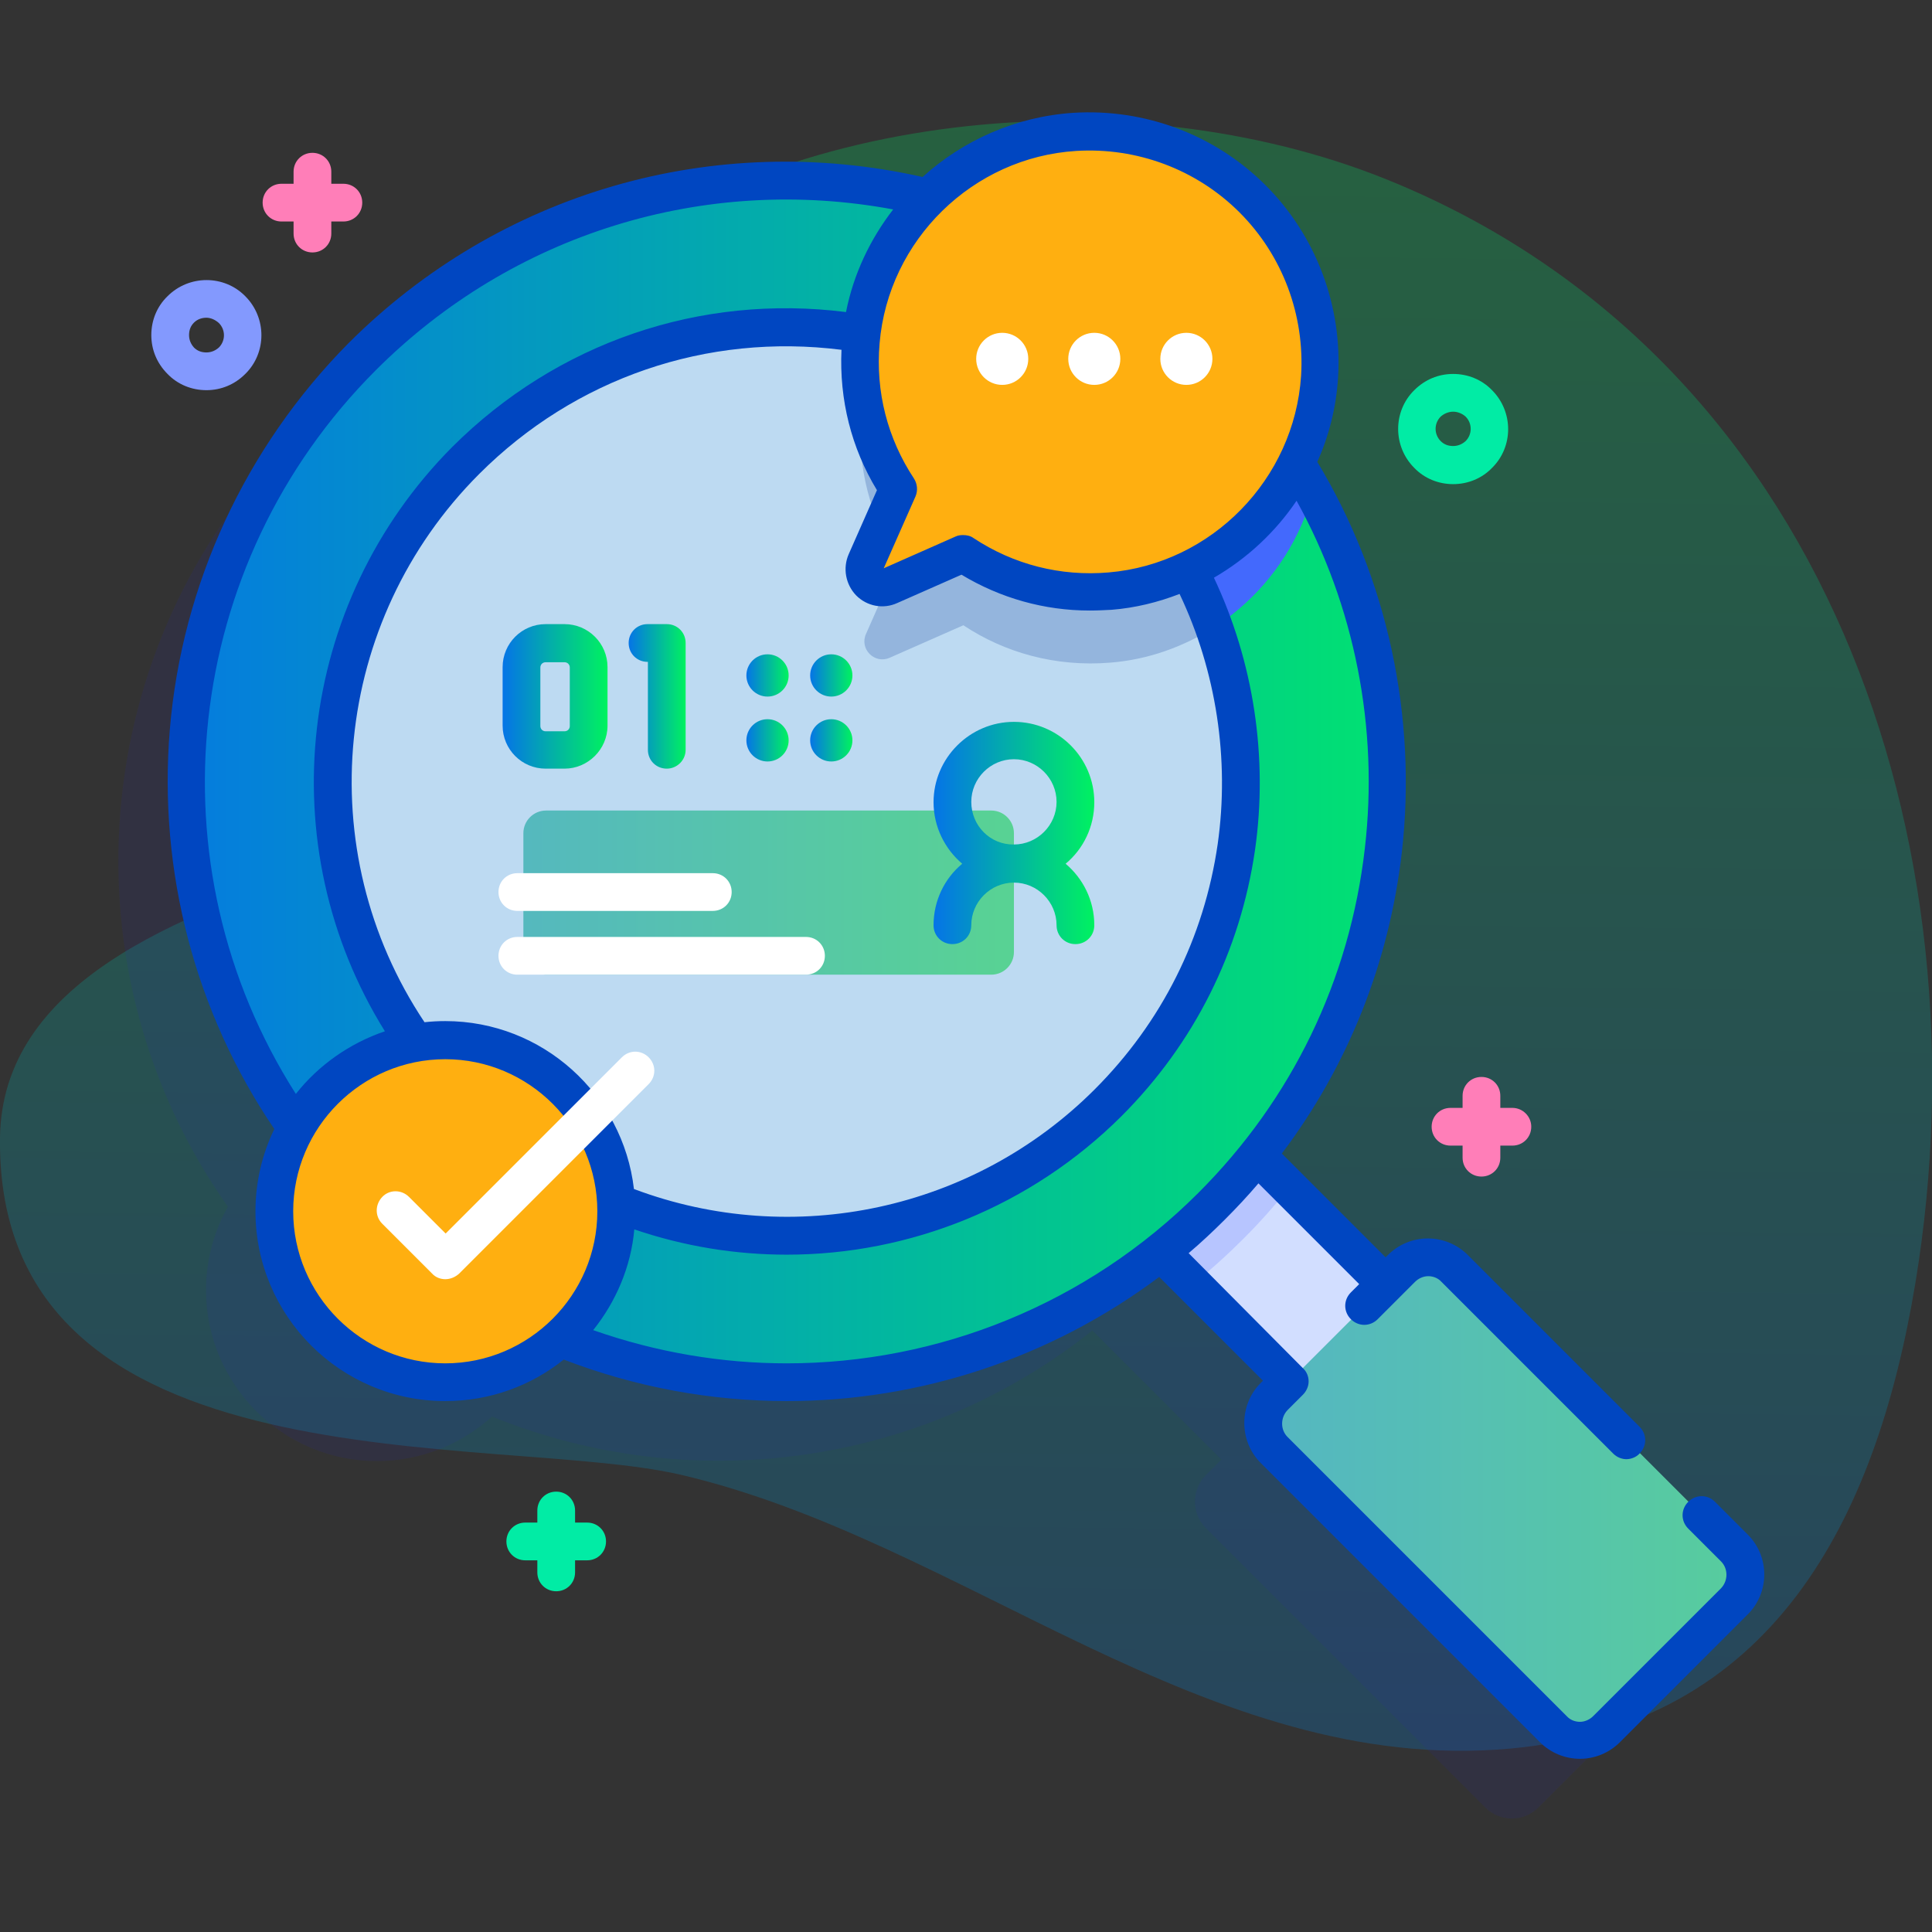 <svg xmlns="http://www.w3.org/2000/svg" viewBox="0 0 512 512"><rect x="0" y="0" width="512" height="512" fill="#333333" stroke="none"/><linearGradient id="a" gradientUnits="userSpaceOnUse" x1="253.477" y1="1076.485" x2="259.474" y2="568.682" gradientTransform="translate(0 -566)"><stop offset=".011" stop-color="#0575e6"/><stop offset="1" stop-color="#00f260"/></linearGradient><path d="M367.6 47.6c-68.8-27.8-164.5-18.6-217.9 29-37.7 33.6-8.9 43.7 15.8 106.3C183.4 228.3.9 220 0 301.6c-1.1 94.3 131.3 77.9 180.3 89.2 74.8 17.4 139.5 79.8 219.8 72.6 69.8-6.3 97.1-60.7 107.5-123.4 19.3-116.7-23.6-245.3-140-292.4z" opacity=".25" fill="url(#a)"/><path d="M441.7 431.2l-74-74c-3.9-3.9-10.2-3.9-14.1 0l-4.1 4.1-34.2-34.2c49.8-62.5 45.8-153.7-12.1-211.6-62.2-62.1-163-62.1-225.2.1-55.6 55.6-61.5 142.1-17.6 204.2-3.7 6.5-5.8 14.1-5.8 22.1 0 25 20.3 45.3 45.3 45.3 11.7 0 22.4-4.5 30.5-11.8 52.2 21.2 113.4 13.6 159.1-22.8l34.2 34.2-4.1 4.1c-3.9 3.9-3.9 10.2 0 14.1l74 74c3.9 3.9 10.2 3.9 14.1 0l33.9-33.9c4-3.7 4-10 .1-13.9z" opacity=".11" fill="#2626bc"/><path d="M296.4 320.7l25.6-25.6 53.2 53.2-25.6 25.6-53.2-53.2z" fill="#d2deff"/><path d="M322.1 295.1l19.6 19.6c-3.8 4.7-7.8 9.2-12.1 13.5s-8.8 8.4-13.5 12.1l-19.6-19.6 25.6-25.6z" fill="#b7c5ff"/><linearGradient id="b" gradientUnits="userSpaceOnUse" x1="273.273" y1="116.8" x2="571.955" y2="116.8" gradientTransform="matrix(1 0 0 -1 0 514)"><stop offset=".011" stop-color="#53acd3"/><stop offset="1" stop-color="#5ae07d"/></linearGradient><path d="M459.7 424.3l-33.9 33.9c-3.9 3.9-10.2 3.9-14.1 0l-74-74c-3.9-3.9-3.9-10.2 0-14.1l33.9-33.9c3.9-3.9 10.2-3.9 14.1 0l74 74c3.9 3.9 3.9 10.2 0 14.1z" fill="url(#b)"/><linearGradient id="c" gradientUnits="userSpaceOnUse" x1="22.576" y1="207.1" x2="420.937" y2="207.1"><stop offset=".011" stop-color="#0575e6"/><stop offset="1" stop-color="#00f260"/></linearGradient><circle cx="208.6" cy="207.1" r="159.2" fill="url(#c)"/><path d="M348 130.2c-6.4 24.5-27.8 43.2-53.7 45.4-14.5 1.2-28-2.6-39-9.9l-19.5 8.6c-4 1.8-8.1-2.3-6.3-6.3l8.6-19.5c-7.3-11-11.1-24.5-9.9-39 1.9-23 17-42.5 37.4-51 20.3 7.7 39.2 19.8 55.6 36.1 10.7 10.8 19.7 22.8 26.8 35.6z" fill="#4369fd"/><circle cx="208.6" cy="207.1" r="120.3" fill="#bddaf2"/><path d="M321.8 166.2c-8.1 5.2-17.5 8.6-27.5 9.4-14.5 1.2-28-2.6-39-9.9l-19.5 8.6c-4 1.8-8.1-2.3-6.3-6.3l8.6-19.5c-7.3-11-11.1-24.5-9.9-39 .6-7.1 2.5-13.9 5.3-20.1 22.1 4.6 43.1 15.5 60.2 32.7 12.9 12.9 22.3 28 28.1 44.1z" fill="#94b5dd"/><path d="M349.8 99.9c2.4-36.9-28-67.3-64.9-64.9-29.8 1.9-54.2 25.8-56.8 55.6-1.2 14.5 2.6 28 9.9 39l-8.6 19.5c-1.8 4 2.3 8.1 6.3 6.3l19.5-8.6c11 7.3 24.5 11.1 39 9.9 29.8-2.6 53.7-27 55.6-56.8z" fill="#ffaf10"/><circle cx="265.6" cy="95.1" r="6.9" fill="#fff"/><circle cx="290" cy="95.1" r="6.9" fill="#fff"/><circle cx="314.4" cy="95.1" r="6.9" fill="#fff"/><circle cx="118" cy="321" r="45.3" fill="#ffaf10"/><linearGradient id="d" gradientUnits="userSpaceOnUse" x1="73.097" y1="277.45" x2="336.183" y2="277.45" gradientTransform="matrix(1 0 0 -1 0 514)"><stop offset=".011" stop-color="#53acd3"/><stop offset="1" stop-color="#5ae07d"/></linearGradient><path d="M144.7 258.3h118c3.3 0 6-2.7 6-6v-31.5c0-3.3-2.7-6-6-6h-118c-3.3 0-6 2.7-6 6v31.5c0 3.3 2.7 6 6 6z" fill="url(#d)"/><path d="M188.9 241.4h-51.8c-2.8 0-5-2.2-5-5s2.2-5 5-5h51.8c2.8 0 5 2.2 5 5s-2.2 5-5 5zm24.7 16.9h-76.5c-2.8 0-5-2.2-5-5s2.2-5 5-5h76.5c2.8 0 5 2.2 5 5s-2.2 5-5 5z" fill="#fff"/><linearGradient id="e" gradientUnits="userSpaceOnUse" x1="197.762" y1="335" x2="208.938" y2="335" gradientTransform="matrix(1 0 0 -1 0 514)"><stop offset=".011" stop-color="#0575e6"/><stop offset="1" stop-color="#00f260"/></linearGradient><circle cx="203.4" cy="179" r="5.6" fill="url(#e)"/><linearGradient id="f" gradientUnits="userSpaceOnUse" x1="214.666" y1="335" x2="225.842" y2="335" gradientTransform="matrix(1 0 0 -1 0 514)"><stop offset=".011" stop-color="#0575e6"/><stop offset="1" stop-color="#00f260"/></linearGradient><circle cx="220.3" cy="179" r="5.6" fill="url(#f)"/><linearGradient id="g" gradientUnits="userSpaceOnUse" x1="197.762" y1="317.8" x2="208.938" y2="317.8" gradientTransform="matrix(1 0 0 -1 0 514)"><stop offset=".011" stop-color="#0575e6"/><stop offset="1" stop-color="#00f260"/></linearGradient><circle cx="203.4" cy="196.2" r="5.6" fill="url(#g)"/><linearGradient id="h" gradientUnits="userSpaceOnUse" x1="214.666" y1="317.8" x2="225.842" y2="317.8" gradientTransform="matrix(1 0 0 -1 0 514)"><stop offset=".011" stop-color="#0575e6"/><stop offset="1" stop-color="#00f260"/></linearGradient><circle cx="220.3" cy="196.2" r="5.6" fill="url(#h)"/><path d="M54.7 103.4c-3.9 0-7.6-1.5-10.3-4.3-2.8-2.8-4.3-6.4-4.3-10.3s1.5-7.6 4.3-10.3c5.7-5.7 15-5.7 20.6 0 5.7 5.7 5.7 15 0 20.6-2.8 2.8-6.4 4.3-10.3 4.3zm0-19.2c-1.2 0-2.4.4-3.3 1.3-.9.9-1.3 2-1.3 3.3s.5 2.4 1.3 3.3c.9.9 2 1.3 3.3 1.3s2.4-.5 3.3-1.3c1.8-1.8 1.8-4.7 0-6.5-1-.9-2.2-1.4-3.3-1.4z" fill="#8399fe"/><path d="M385.1 128.3c-3.9 0-7.6-1.5-10.3-4.3-5.7-5.7-5.7-15 0-20.6 2.8-2.8 6.4-4.3 10.3-4.3s7.6 1.5 10.3 4.3c5.7 5.7 5.7 15 0 20.6-2.7 2.8-6.4 4.3-10.3 4.3zm0-19.2c-1.2 0-2.4.5-3.3 1.3-1.8 1.8-1.8 4.7 0 6.5.9.9 2 1.3 3.3 1.3s2.4-.5 3.3-1.3c1.8-1.8 1.8-4.7 0-6.5-.9-.8-2.1-1.3-3.3-1.3z" fill="#01eca5"/><path d="M91 48.7h-3.2v-3.2c0-2.8-2.2-5-5-5s-5 2.2-5 5v3.2h-3.2c-2.8 0-5 2.2-5 5s2.2 5 5 5h3.2v3.2c0 2.8 2.2 5 5 5s5-2.2 5-5v-3.2H91c2.8 0 5-2.2 5-5s-2.2-5-5-5zm309.8 244.9h-3.2v-3.2c0-2.8-2.2-5-5-5s-5 2.2-5 5v3.2h-3.2c-2.8 0-5 2.2-5 5s2.2 5 5 5h3.2v3.2c0 2.8 2.2 5 5 5s5-2.2 5-5v-3.2h3.2c2.8 0 5-2.2 5-5s-2.3-5-5-5z" fill="#ff7eb8"/><path d="M155.6 403.5h-3.2v-3.2c0-2.8-2.2-5-5-5s-5 2.2-5 5v3.2h-3.2c-2.8 0-5 2.2-5 5s2.2 5 5 5h3.2v3.2c0 2.8 2.2 5 5 5s5-2.2 5-5v-3.2h3.2c2.8 0 5-2.2 5-5s-2.2-5-5-5z" fill="#01eca5"/><path d="M463.2 406.7l-8.7-8.7c-2-2-5.1-2-7.1 0s-2 5.1 0 7.1l8.7 8.7c1.9 1.9 1.9 5.1 0 7.1l-33.9 33.9c-.9.9-2.2 1.5-3.5 1.5s-2.6-.5-3.5-1.5l-74-74c-1.9-1.9-1.9-5.1 0-7.1l4.1-4.1c.9-.9 1.5-2.2 1.5-3.5s-.5-2.6-1.5-3.5L315 332.1c3.3-2.8 6.5-5.8 9.6-8.9s6.1-6.3 8.9-9.6l26.7 26.7-2.2 2.2c-2 2-2 5.1 0 7.1s5.1 2 7.1 0l9.9-9.9c.9-.9 2.2-1.5 3.5-1.5s2.6.5 3.5 1.5l45.5 45.5c1 1 2.3 1.5 3.5 1.5s2.6-.5 3.5-1.5c2-2 2-5.1 0-7.1L389 332.6c-2.8-2.8-6.6-4.4-10.6-4.4s-7.8 1.6-10.6 4.4l-.6.6-27.5-27.5c17.5-23.2 28.4-50.4 31.8-79.8 4.1-35.9-3.8-72.7-22.4-103.5 3.1-6.9 5-14.4 5.5-22.3 1.2-19-5.8-37.6-19.2-51-13.4-13.4-32-20.4-51-19.2-15.2 1-29.2 7.3-39.9 17-55.3-12.4-112.1 4-152.2 44.1-27.2 27.5-44.1 63.8-47.3 102.4-3.1 37.4 6.7 74.9 27.7 105.8-3.2 6.6-5 14-5 21.8 0 27.8 22.6 50.3 50.3 50.3 11.9 0 22.8-4.1 31.4-11 19.2 7.4 39.3 11 59.1 11 35.3 0 70-11.4 98.7-32.9l27.5 27.5-.6.6c-5.8 5.8-5.8 15.4 0 21.2l74 74c2.8 2.8 6.6 4.4 10.6 4.4s7.8-1.6 10.6-4.4l33.9-33.9c5.8-5.8 5.8-15.3 0-21.1zM285.2 40c16.1-1 31.9 4.9 43.3 16.3s17.3 27.2 16.3 43.3c-1.8 27.4-23.7 49.8-51 52.1-12.8 1.1-25.2-2.1-35.8-9.1-.8-.6-1.8-.8-2.8-.8-.7 0-1.4.1-2 .4l-19 8.4 8.4-19c.7-1.6.5-3.4-.4-4.8-7-10.6-10.2-23-9.1-35.8 2.3-27.4 24.7-49.3 52.1-51zM168 315.1c-2.9-25-24.2-44.5-50-44.5-1.9 0-3.7.1-5.5.3-30.4-45.5-24.4-106.4 14.5-145.3 25.4-25.4 60.3-37.4 96-32.9-.6 13.2 2.6 26 9.4 37.2l-7.5 17c-1.6 3.7-.8 8 2 10.9 2.9 2.9 7.2 3.7 10.9 2l17-7.5c10.3 6.2 21.9 9.5 34 9.5 1.9 0 3.9-.1 5.8-.2 6.3-.5 12.3-2 18-4.2 9.7 20.4 13.3 43.8 10.1 66.3-3.6 24.8-14.8 47.2-32.6 65-32 32-79.8 42.3-122.1 26.4zm-68.4-217c36.2-36.2 87.1-51.9 137.1-42.6-6.1 7.9-10.5 17.1-12.5 27.2-38.7-4.9-76.6 8.1-104.3 35.7-41.3 41.5-48.5 105.7-17.9 154.9-9.4 3.2-17.6 9-23.6 16.6-38.7-60.7-30.2-140.4 21.2-191.8zM77.7 321c0-22.2 18.1-40.3 40.3-40.3s40.3 18.1 40.3 40.3-18.1 40.3-40.3 40.3-40.3-18.1-40.3-40.3zm79.5 31.5c6-7.5 10-16.7 10.9-26.7 13.2 4.5 26.8 6.7 40.4 6.7 32.7 0 64.7-12.8 88.7-36.7 19.3-19.3 31.5-43.7 35.4-70.6 3.5-24.5-.4-49.9-10.9-72.1 8.8-5.1 16.3-12.1 21.9-20.4 15.4 27.8 21.8 60.3 18.1 92.1-4 34.9-19.3 66.5-44.1 91.3-29.5 29.5-68.9 45.2-109.1 45.2-17.2 0-34.5-2.9-51.3-8.8z" fill="#0046c1"/><path d="M118 339c-1.3 0-2.6-.5-3.5-1.5l-13.2-13.2c-2-2-1.9-5.1 0-7.1s5.1-2 7.1 0l9.7 9.7 46.7-46.7c2-2 5.1-2 7.1 0s2 5.1 0 7.1l-50.2 50.2c-1.1 1-2.4 1.5-3.7 1.5z" fill="#fff"/><linearGradient id="i" gradientUnits="userSpaceOnUse" x1="247.4" y1="293.25" x2="290" y2="293.25" gradientTransform="matrix(1 0 0 -1 0 514)"><stop offset=".011" stop-color="#0575e6"/><stop offset="1" stop-color="#00f260"/></linearGradient><path d="M282.4 228.9c4.7-3.9 7.6-9.8 7.6-16.3 0-11.8-9.6-21.3-21.3-21.3s-21.3 9.6-21.3 21.3c0 6.5 3 12.4 7.6 16.3-4.7 3.9-7.6 9.8-7.6 16.3 0 2.8 2.2 5 5 5s5-2.2 5-5c0-6.2 5.1-11.3 11.3-11.3S280 239 280 245.2c0 2.8 2.2 5 5 5s5-2.2 5-5c0-6.6-3-12.4-7.6-16.3zm-25-16.4c0-6.2 5.1-11.3 11.3-11.3s11.3 5.1 11.3 11.3-5.1 11.3-11.3 11.3c-6.3.1-11.3-5-11.3-11.3z" fill="url(#i)"/><linearGradient id="j" gradientUnits="userSpaceOnUse" x1="133.152" y1="329.45" x2="160.952" y2="329.45" gradientTransform="matrix(1 0 0 -1 0 514)"><stop offset=".011" stop-color="#0575e6"/><stop offset="1" stop-color="#00f260"/></linearGradient><path d="M149.6 203.7h-5c-6.3 0-11.4-5.1-11.4-11.4v-15.5c0-6.3 5.1-11.4 11.4-11.4h5c6.3 0 11.4 5.1 11.4 11.4v15.5c0 6.3-5.2 11.4-11.4 11.4zm-5-28.2c-.8 0-1.4.6-1.4 1.4v15.5c0 .8.6 1.4 1.4 1.4h5c.8 0 1.4-.6 1.4-1.4v-15.5c0-.8-.6-1.4-1.4-1.4h-5z" fill="url(#j)"/><linearGradient id="k" gradientUnits="userSpaceOnUse" x1="166.545" y1="329.45" x2="181.665" y2="329.45" gradientTransform="matrix(1 0 0 -1 0 514)"><stop offset=".011" stop-color="#0575e6"/><stop offset="1" stop-color="#00f260"/></linearGradient><path d="M176.7 203.7c-2.8 0-5-2.2-5-5v-23.3h-.1c-2.8 0-5-2.2-5-5s2.2-5 5-5h5.1c2.8 0 5 2.2 5 5v28.3c0 2.8-2.3 5-5 5z" fill="url(#k)"/></svg>